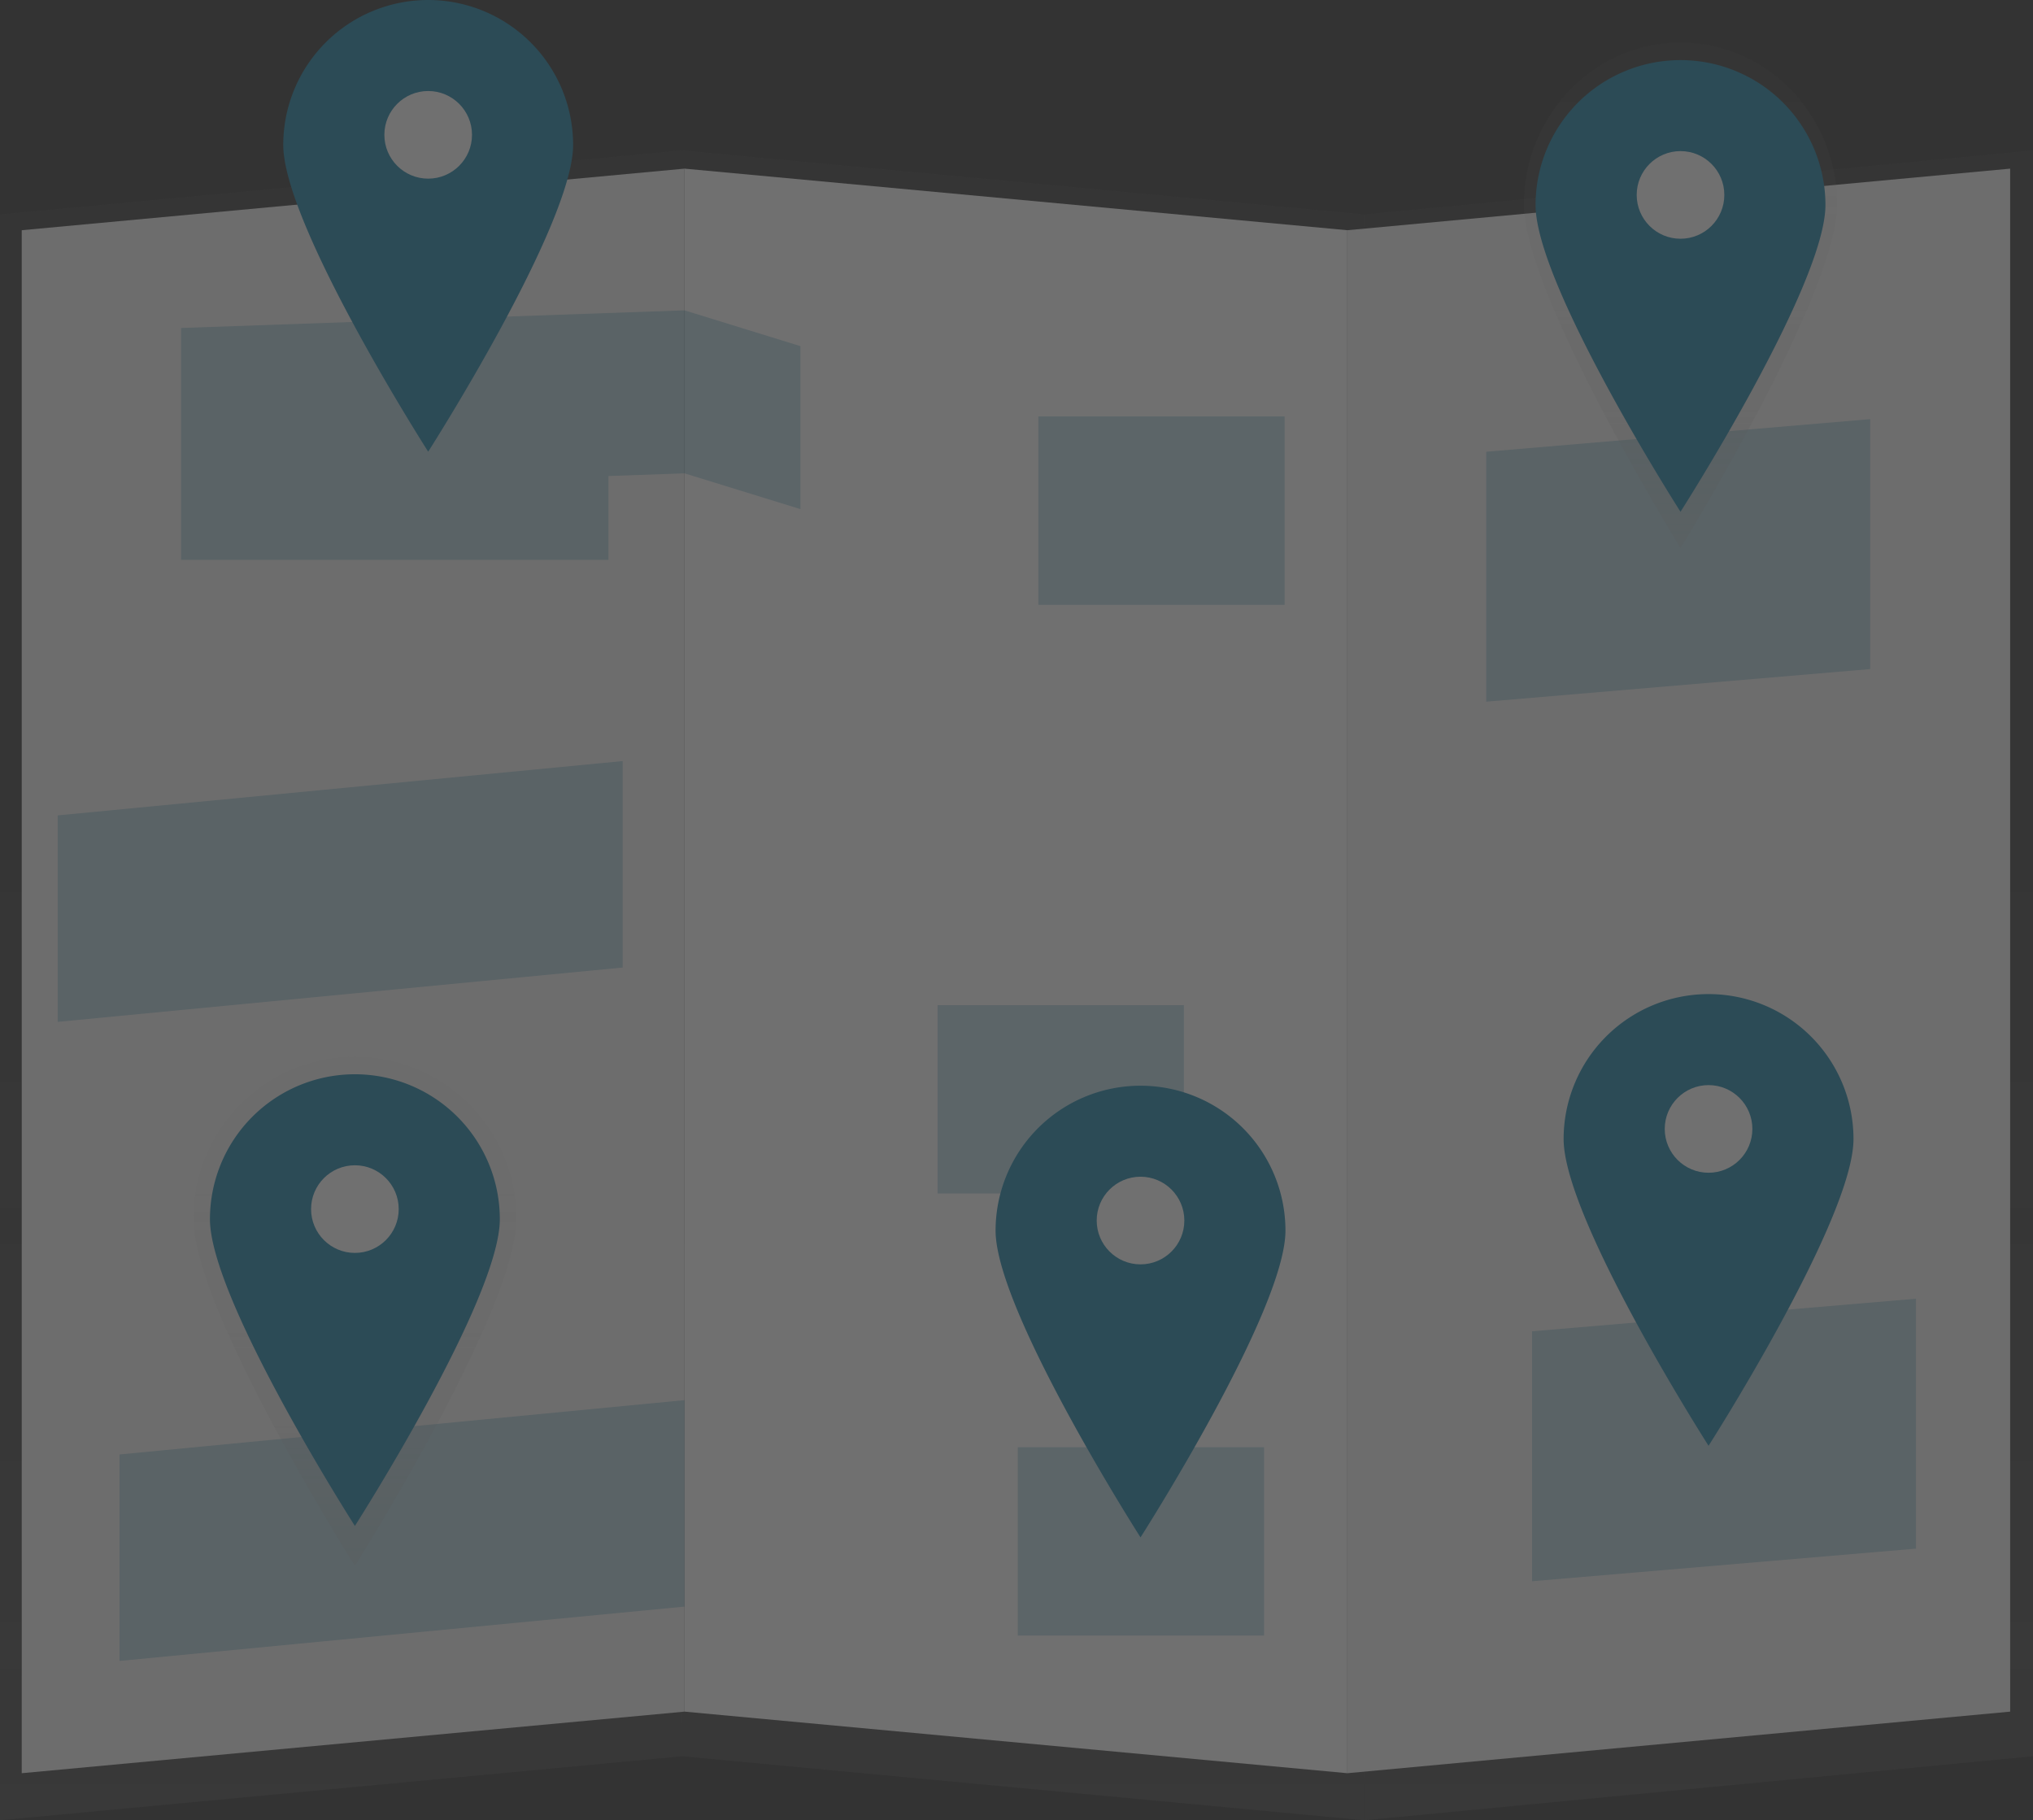 <svg xmlns="http://www.w3.org/2000/svg" xmlns:xlink="http://www.w3.org/1999/xlink" width="253.594" height="227.054" viewBox="0 0 253.594 227.054"><rect x="0" y="0" width="253.594" height="227.054" fill="#333333" stroke="none"/><defs><style>.a,.e{opacity:0.3;}.b{fill:url(#a);}.c{fill:#f5f5f5;}.d{fill:#fff;}.e,.h{fill:#1b82a8;}.f{fill:url(#d);}.g{fill:url(#e);}.i{fill:url(#g);}</style><linearGradient id="a" x1="0.5" y1="1" x2="0.5" gradientUnits="objectBoundingBox"><stop offset="0" stop-color="gray" stop-opacity="0.251"/><stop offset="0.535" stop-color="gray" stop-opacity="0.122"/><stop offset="1" stop-color="gray" stop-opacity="0.102"/></linearGradient><linearGradient id="d" x1="0.5" y1="1" x2="0.5" gradientUnits="objectBoundingBox"><stop offset="0" stop-color="#b3b3b3" stop-opacity="0.251"/><stop offset="0.535" stop-color="#b3b3b3" stop-opacity="0.102"/><stop offset="1" stop-color="#b3b3b3" stop-opacity="0.051"/></linearGradient><linearGradient id="e" x1="0.5" y1="1" x2="0.5" gradientUnits="objectBoundingBox"><stop offset="0" stop-opacity="0.122"/><stop offset="0.551" stop-opacity="0.09"/><stop offset="1" stop-opacity="0.02"/></linearGradient><linearGradient id="g" x1="0.5" y1="1" x2="0.5" gradientUnits="objectBoundingBox"><stop offset="0.005" stop-opacity="0.122"/><stop offset="0.551" stop-opacity="0.09"/><stop offset="1" stop-opacity="0.051"/></linearGradient></defs><g class="a" transform="translate(0 0)"><path class="b" d="M85.087,265.942,0,273.935V73.627l85.087-7.993Z" transform="translate(0 -46.882)"/><path class="b" d="M297.81,265.942l85.088,7.993V73.627L297.81,65.634Z" transform="translate(-212.723 -46.882)"/><path class="b" d="M679.04,265.942l-83.419,7.993V73.627l83.419-7.993Z" transform="translate(-425.446 -46.882)"/><path class="c" d="M92.166,266.093l-82.678,7.68V81.309l82.678-7.68Z" transform="translate(-6.777 -52.593)"/><path class="d" d="M298.865,266.093l82.678,7.68V81.309l-82.678-7.68Z" transform="translate(-213.476 -52.593)"/><path class="c" d="M670.92,266.093l-82.678,7.68V81.309l82.678-7.68Z" transform="translate(-420.175 -52.593)"/><path class="e" d="M141.864,135.494l-62.8,2.2v28.915h53.311V156.157l9.488-.333,14.457,4.462V139.957Z" transform="translate(-56.475 -96.782)"/><path class="e" d="M122.663,637.021,52.183,643.8V618.046l70.48-6.777Z" transform="translate(-37.274 -436.623)"/><path class="e" d="M95.663,358.021,25.183,364.8V339.046l70.48-6.777Z" transform="translate(-17.988 -237.337)"/><rect class="e" width="30.722" height="23.493" transform="translate(126.954 180.519)"/><rect class="e" width="30.722" height="23.493" transform="translate(116.954 125.377)"/><rect class="e" width="30.722" height="23.493" transform="translate(129.525 51.949)"/><path class="e" d="M716.778,598.167l-47.89,4.066V571.059l47.89-4.066Z" transform="translate(-477.78 -404.998)"/><path class="e" d="M696.778,214.167l-47.89,4.066V187.059l47.89-4.066Z" transform="translate(-463.494 -130.71)"/><path class="f" d="M860.593,91.444c0,11.177-19.537,42.828-19.537,42.828s-19.538-31.651-19.538-42.828,8.747-20.237,19.537-20.237S860.593,80.267,860.593,91.444Z" transform="translate(-631.431 -65.905)"/><ellipse class="g" cx="5.907" cy="6.118" rx="5.907" ry="6.118" transform="translate(203.718 18.009)"/><path class="h" d="M862.781,96.967c0,9.985-18.079,38.26-18.079,38.26s-18.079-28.275-18.079-38.26a18.079,18.079,0,1,1,36.158,0Z" transform="translate(-635.078 -71.392)"/><circle class="d" cx="5.466" cy="5.466" r="5.466" transform="translate(204.159 18.848)"/><path class="f" d="M280.97,534.37c0,11.256-20.117,43.131-20.117,43.131s-20.117-31.875-20.117-43.131a20.119,20.119,0,1,1,40.235,0Z" transform="translate(-216.584 -382.181)"/><ellipse class="i" cx="6.082" cy="6.162" rx="6.082" ry="6.162" transform="translate(38.186 144.606)"/><path class="h" d="M284.027,539.729c0,9.985-18.079,38.26-18.079,38.26s-18.079-28.275-18.079-38.26a18.079,18.079,0,0,1,36.158,0Z" transform="translate(-221.68 -387.652)"/><circle class="d" cx="5.466" cy="5.466" r="5.466" transform="translate(38.803 145.35)"/><path class="h" d="M627.027,544.729c0,9.985-18.079,38.26-18.079,38.26s-18.079-28.275-18.079-38.26a18.079,18.079,0,0,1,36.158,0Z" transform="translate(-466.681 -391.224)"/><circle class="d" cx="5.466" cy="5.466" r="5.466" transform="translate(136.801 146.778)"/><path class="h" d="M875.027,504.729c0,9.985-18.079,38.26-18.079,38.26s-18.079-28.275-18.079-38.26a18.079,18.079,0,0,1,36.158,0Z" transform="translate(-643.825 -362.652)"/><circle class="d" cx="5.466" cy="5.466" r="5.466" transform="translate(207.657 135.35)"/><path class="h" d="M316.027,70.729c0,9.985-18.079,38.26-18.079,38.26s-18.079-28.275-18.079-38.26a18.079,18.079,0,1,1,36.158,0Z" transform="translate(-244.537 -52.65)"/><circle class="d" cx="5.466" cy="5.466" r="5.466" transform="translate(47.945 11.352)"/></g></svg>